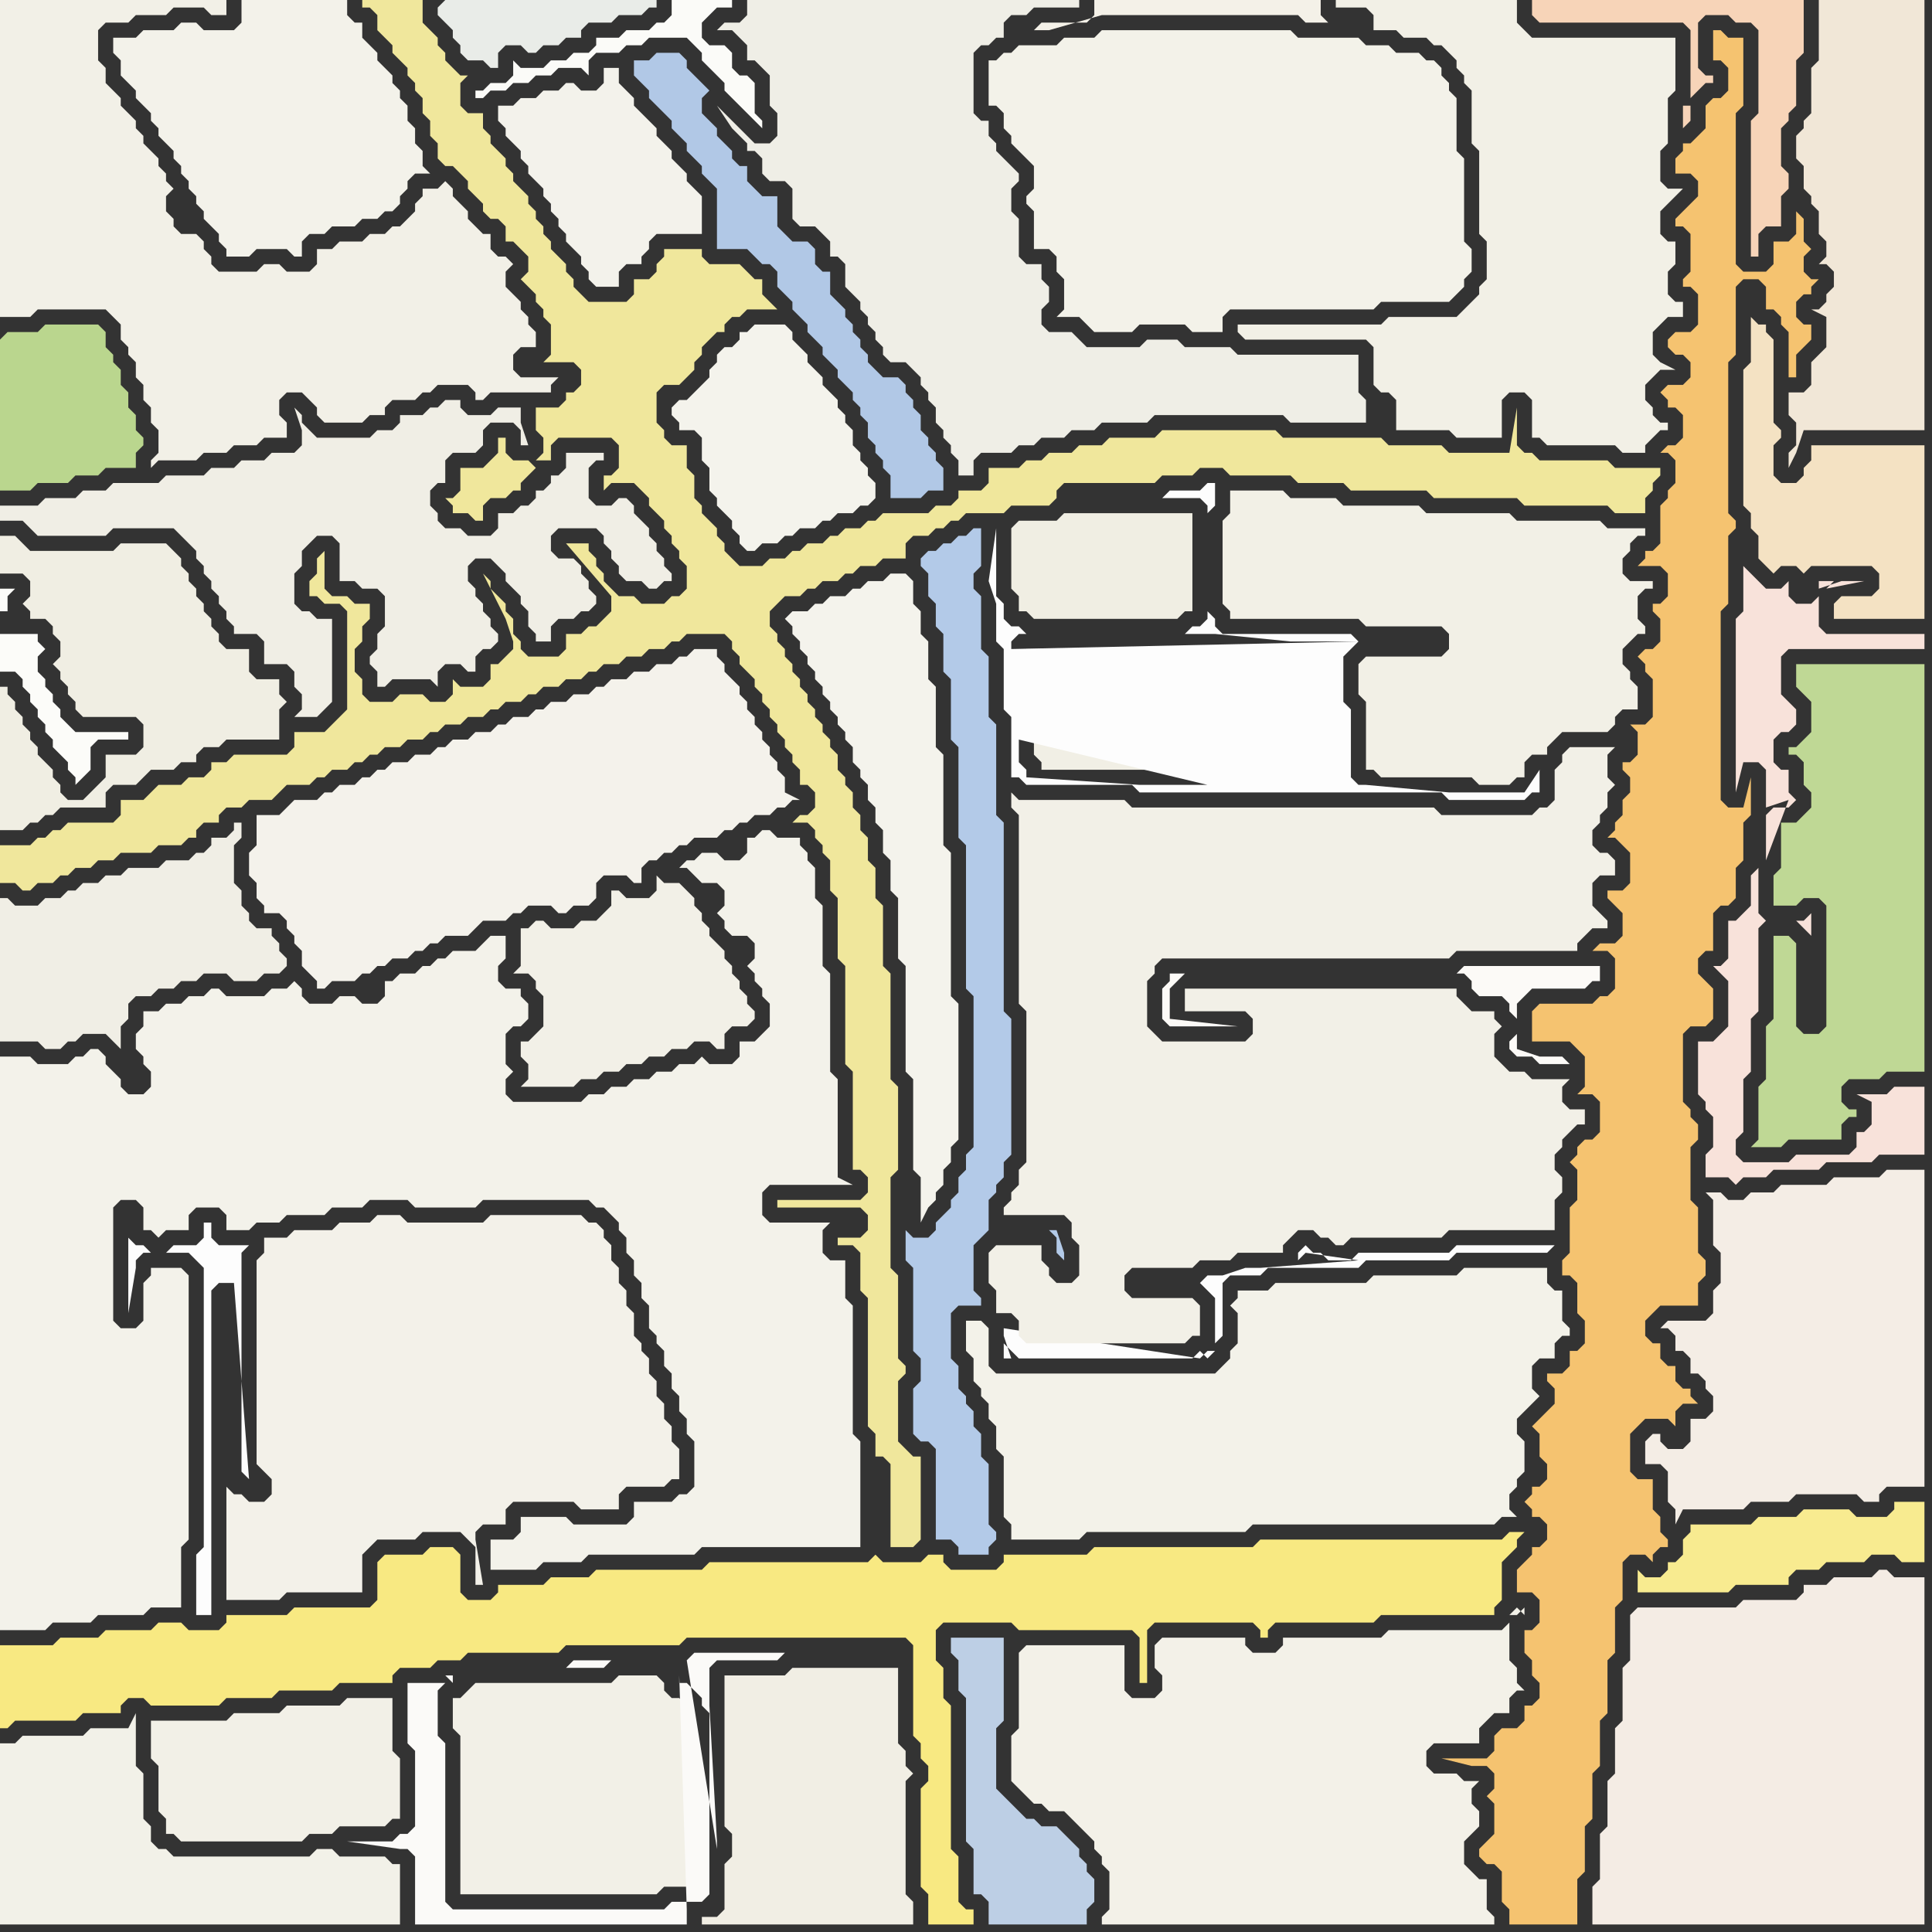 <svg width="256" height="256" xmlns="http://www.w3.org/2000/svg"><rect width="100%" height="100%" fill="#333333" stroke="none"/><script> 
var tempColor;
function hoverPath(evt){
obj = evt.target;
tempColor = obj.getAttribute("fill");
obj.setAttribute("fill","red");
//alert(tempColor);
//obj.setAttribute("stroke","red");}
function recoverPath(evt){
obj = evt.target;
obj.setAttribute("fill", tempColor);
//obj.setAttribute("stroke", tempColor);
}</script><path onmouseover="hoverPath(evt)" onmouseout="recoverPath(evt)" fill="rgb(244,242,235)" d="M  34,112l 0,0 -1,1 0,3 1,1 0,2 1,1 0,1 2,0 1,1 0,1 1,1 0,1 1,1 0,2 1,1 1,1 0,1 1,0 1,-1 3,0 1,-1 1,0 1,-1 1,0 1,-1 2,0 1,-1 1,0 1,-1 1,0 1,-1 3,0 1,-1 1,-1 3,0 1,-1 1,0 1,-1 3,0 1,1 1,0 1,-1 2,0 1,-1 0,-2 1,-1 3,0 1,1 1,0 0,-2 1,-1 1,0 1,-1 1,0 1,-1 1,0 1,-1 3,0 1,-1 1,0 1,-1 1,0 1,-1 2,0 1,-1 1,0 1,-1 1,0 -2,-1 0,-2 -1,-1 0,-1 -1,-1 0,-1 -1,-1 0,-1 -1,-1 0,-1 -1,-1 0,-1 -1,-1 0,-1 -1,-1 -1,-1 0,-1 -1,-1 0,-1 -3,0 -1,1 -1,0 -1,1 -2,0 -1,1 -2,0 -1,1 -2,0 -1,1 -1,0 -1,1 -2,0 -1,1 -2,0 -1,1 -1,0 -1,1 -2,0 -1,1 -1,0 -1,1 -2,0 -1,1 -2,0 -1,1 -1,0 -1,1 -2,0 -1,1 -2,0 -1,1 -1,0 -1,1 -1,0 -1,1 -2,0 -1,1 -1,0 -1,1 -3,0 -1,1 -1,1 -3,0Z"/>
<path onmouseover="hoverPath(evt)" onmouseout="recoverPath(evt)" fill="rgb(243,241,233)" d="M  34,168l 0,26 1,1 1,1 0,2 -1,1 -2,0 -1,-1 -1,0 -1,-1 0,15 7,0 1,-1 10,0 0,-5 1,-1 1,-1 5,0 1,-1 5,0 1,1 1,1 0,5 1,0 -1,-6 0,-1 1,-1 3,0 0,-2 1,-1 8,0 1,1 5,0 0,-2 1,-1 5,0 1,-1 1,0 0,-4 -1,-1 0,-2 -1,-1 0,-2 -1,-1 0,-2 -1,-1 0,-2 -1,-1 0,-1 -1,-1 0,-3 -1,-1 0,-2 -1,-1 0,-2 -1,-1 0,-2 -1,-1 0,-1 -1,-1 -1,0 -1,-1 -12,0 -1,1 -10,0 -1,-1 -3,0 -1,1 -4,0 -1,1 -5,0 -1,1 -3,0 0,2 -1,1Z"/>
<path onmouseover="hoverPath(evt)" onmouseout="recoverPath(evt)" fill="rgb(241,239,229)" d="M  136,88l 0,8 1,1 0,3 1,1 0,1 23,0 1,1 14,0 0,-1 1,-1 0,-3 -1,-1 0,-10 -6,0 -1,-1 -33,0Z"/>
<path onmouseover="hoverPath(evt)" onmouseout="recoverPath(evt)" fill="rgb(245,195,112)" d="M  230,16l 0,-1 1,-1 0,-9 -2,0 -1,-1 -1,0 0,4 1,0 1,1 0,3 -1,1 -1,0 -1,1 0,3 -1,1 -1,1 -1,0 0,1 -1,1 0,2 2,0 1,1 0,2 -1,1 -1,1 -1,1 0,1 1,0 1,1 0,5 -1,1 0,1 1,0 1,1 0,4 -1,1 -2,0 -1,1 0,1 1,1 1,0 1,1 0,2 -1,1 -2,0 -1,1 1,1 0,1 1,0 1,1 0,3 -1,1 -1,0 -1,1 1,0 1,1 0,3 -1,1 0,1 -1,1 0,5 -1,1 -1,0 0,1 -1,1 3,0 1,1 0,3 -1,1 -1,0 0,1 1,1 0,3 -1,1 -1,0 -1,1 1,1 0,1 1,1 0,5 -1,1 -2,0 1,1 0,3 -1,1 -1,0 0,1 1,1 0,2 -1,1 0,2 -1,1 0,1 -1,1 1,0 1,1 1,1 0,4 -1,1 -2,0 0,1 1,1 0,0 1,1 0,3 -1,1 -2,0 -1,1 2,0 1,1 0,4 -1,1 -1,0 -1,1 -7,0 -1,1 0,4 5,0 1,1 1,1 0,4 -1,1 2,0 1,1 0,4 -1,1 -1,0 -1,1 0,1 -1,1 1,1 0,4 -1,1 0,6 -1,1 0,2 1,0 1,1 0,4 1,1 0,3 -1,1 -1,0 0,2 -1,1 -2,0 0,1 1,1 0,2 -1,1 -1,1 -1,1 1,1 0,3 1,1 0,2 -1,1 -1,0 0,1 -1,1 1,1 0,1 1,0 1,1 0,2 -1,1 -1,0 0,1 -1,1 -1,1 0,3 2,0 1,1 0,3 -1,1 -1,0 0,3 1,1 0,2 1,1 0,2 -1,1 -1,0 0,2 -1,1 -2,0 -1,1 0,2 -1,1 -6,0 4,1 2,0 1,1 0,2 -1,1 1,1 0,4 -1,1 -1,1 0,1 1,1 1,0 1,1 0,4 1,1 0,2 9,0 0,-6 1,-1 0,-6 1,-1 0,-6 1,-1 0,-6 1,-1 0,-7 1,-1 0,-6 1,-1 0,-5 1,-1 2,0 1,1 0,-1 1,-1 1,0 0,-1 -1,-1 0,-2 -1,-1 0,-4 -2,0 -1,-1 0,-5 1,-1 1,-1 3,0 1,1 0,-2 1,-1 2,0 -1,-1 0,-1 -1,0 -1,-1 0,-2 -1,0 -1,-1 0,-2 -1,0 -1,-1 0,-2 1,-1 1,-1 5,0 0,-3 1,-1 0,-2 -1,-1 0,-6 -1,-1 0,-7 1,-1 0,-2 -1,-1 0,-1 -1,-1 0,-9 1,-1 2,0 1,-1 0,-4 -1,-1 0,0 -1,-1 0,-2 1,-1 1,0 0,-5 1,-1 1,0 1,-1 0,-4 1,-1 0,-5 1,-1 0,-5 -1,4 -2,0 -1,-1 0,-25 1,-1 0,-9 1,-1 0,-1 -1,-1 0,-20 1,-1 0,-9 1,-1 2,0 1,1 0,3 1,0 1,1 0,1 1,1 0,6 1,0 0,-3 1,-1 1,-1 0,-2 -1,0 -1,-1 0,-2 1,-1 1,0 0,-1 1,-1 -1,0 -1,-1 0,-2 1,-1 -1,-1 0,-3 -1,-1 0,3 -1,1 -2,0 0,3 -1,1 -3,0 -1,-1Z"/>
<path onmouseover="hoverPath(evt)" onmouseout="recoverPath(evt)" fill="rgb(252,252,249)" d="M  1,81l 0,-2 1,-1 -2,0 0,3 1,0 -1,3 0,5 2,0 1,1 0,1 1,1 0,1 1,1 0,1 1,1 0,1 1,1 0,1 1,1 1,1 0,1 1,1 0,1 1,-1 0,0 1,-1 0,-3 1,-1 4,0 0,-1 -7,0 -1,-1 -1,-1 0,-1 -1,-1 0,-1 -1,-1 0,-1 -1,-1 0,-2 1,-1 -1,-1 0,-1 -5,0 1,-3Z"/>
<path onmouseover="hoverPath(evt)" onmouseout="recoverPath(evt)" fill="rgb(240,238,229)" d="M  14,116l 0,0 -1,1 -2,0 -1,1 -1,0 -1,1 -2,0 -1,1 -3,0 -1,-1 -1,0 0,19 5,0 1,1 2,0 1,-1 1,0 1,-1 3,0 1,1 1,1 0,-3 1,-1 0,-2 1,-1 2,0 1,-1 2,0 1,-1 2,0 1,-1 3,0 1,1 3,0 1,-1 2,0 1,-1 0,-1 -1,-1 0,-1 -1,-1 0,-1 -2,0 -1,-1 0,-1 -1,-1 0,-2 -1,-1 0,-5 1,-1 0,-2 -1,0 0,1 -1,1 -2,0 0,1 -1,1 -1,0 -1,1 -3,0 -1,1 -4,0 -1,1Z"/>
<path onmouseover="hoverPath(evt)" onmouseout="recoverPath(evt)" fill="rgb(233,236,232)" d="M  58,1l 0,1 1,1 1,1 0,1 1,1 0,1 1,1 2,0 1,1 1,0 0,-2 1,-1 2,0 1,1 1,0 1,-1 2,0 1,-1 2,0 0,-1 1,-1 3,0 1,-1 3,0 1,-1 1,0 0,-1 -28,0 -1,1Z"/>
<path onmouseover="hoverPath(evt)" onmouseout="recoverPath(evt)" fill="rgb(242,240,231)" d="M  62,224l 0,0 -1,1 -1,0 0,4 1,1 0,21 26,0 1,-1 4,0 0,-22 -1,-1 0,-1 -1,-1 -1,0 -1,-1 0,-1 -1,-1 -5,0 -1,1 -18,0 -1,1Z"/>
<path onmouseover="hoverPath(evt)" onmouseout="recoverPath(evt)" fill="rgb(243,242,233)" d="M  132,8l -1,0 0,6 1,0 1,1 0,2 1,1 0,1 1,1 1,1 1,1 0,3 -1,1 0,1 1,1 0,5 2,0 1,1 0,2 1,1 0,4 -1,1 3,0 1,1 1,1 5,0 1,-1 6,0 1,1 4,0 0,-2 1,-1 19,0 1,-1 9,0 1,-1 1,-1 0,-1 1,-1 0,-3 -1,-1 0,-11 -1,-1 0,-7 -1,-1 0,-1 -1,-1 0,-1 -1,-1 -1,0 -1,-1 -3,0 -1,-1 -3,0 -1,-1 -8,0 -1,-1 -25,0 -1,1 -4,0 -1,1 -5,0 -1,1 -1,0 -1,1Z"/>
<path onmouseover="hoverPath(evt)" onmouseout="recoverPath(evt)" fill="rgb(252,250,247)" d="M  156,129l -1,0 0,1 -1,1 0,4 1,1 9,0 -9,-1 0,-4 2,-2 37,0 1,1 0,1 1,1 3,0 1,1 0,1 1,1 0,2 -1,1 0,1 1,1 2,0 1,1 4,0 -1,-1 -3,0 -3,-1 0,-6 1,-1 1,-1 7,0 1,-1 1,0 0,-2 -18,0 -1,1Z"/>
<path onmouseover="hoverPath(evt)" onmouseout="recoverPath(evt)" fill="rgb(242,240,230)" d="M  165,65l -2,0 0,3 -1,1 0,11 1,1 0,1 17,0 1,1 10,0 1,1 0,2 -1,1 -10,0 -1,1 0,4 1,1 0,9 1,0 1,1 12,0 1,1 4,0 1,-1 1,0 0,-2 1,-1 2,0 0,-1 1,-1 1,-1 6,0 1,-1 0,-1 1,-1 2,0 0,-3 -1,-1 0,-1 -1,-1 0,-2 1,-1 1,-1 1,0 0,-1 -1,-1 0,-3 1,-1 1,0 0,-1 -3,0 -1,-1 0,-2 1,-1 0,-1 1,-1 1,0 0,-1 -5,0 -1,-1 -11,0 -1,-1 -11,0 -1,-1 -10,0 -1,-1 -6,0 -1,-1Z"/>
<path onmouseover="hoverPath(evt)" onmouseout="recoverPath(evt)" fill="rgb(242,240,230)" d="M  188,0l -11,0 0,1 4,0 1,1 0,2 3,0 1,1 3,0 1,1 1,0 1,1 1,1 0,1 1,1 0,1 1,1 0,7 1,1 0,11 1,1 0,5 -1,1 0,1 -1,1 -1,1 -1,1 -9,0 -1,1 -19,0 0,1 1,1 16,0 1,1 0,5 1,1 1,0 1,1 0,4 7,0 1,1 6,0 0,-5 1,-1 2,0 1,1 0,5 1,0 1,1 9,0 1,1 3,0 0,-1 1,-1 1,-1 1,0 0,-1 -1,0 -1,-1 0,-1 -1,-1 0,-2 1,-1 1,-1 2,0 -2,-1 0,0 -1,-1 0,-3 1,-1 1,-1 2,0 0,-2 -1,0 -1,-1 0,-3 1,-1 0,-3 -1,0 -1,-1 0,-3 1,-1 1,-1 1,-1 -2,0 -1,-1 0,-4 1,-1 0,-6 1,-1 0,-7 -19,0 -1,-1 -1,-1 0,-3Z"/>
<path onmouseover="hoverPath(evt)" onmouseout="recoverPath(evt)" fill="rgb(244,243,236)" d="M  104,82l 0,0 1,1 0,1 1,1 0,1 1,1 0,1 1,1 0,1 1,1 0,1 1,1 0,1 1,1 0,1 1,1 0,1 1,1 0,2 1,1 0,1 1,1 0,2 1,1 0,2 1,1 0,3 1,1 0,4 1,1 0,8 1,1 0,14 1,1 0,12 1,1 0,6 1,-2 0,0 1,-1 0,-1 1,-1 0,-2 1,-1 0,-2 1,-1 0,-18 -1,-1 0,-19 -1,-1 0,-12 -1,-1 0,-8 -1,-1 0,-5 -1,-1 0,-3 -1,-1 0,-3 -1,-1 -2,0 -1,1 -2,0 -1,1 -1,0 -1,1 -2,0 -1,1 -1,0 -1,1 -2,0 -1,1Z"/>
<path onmouseover="hoverPath(evt)" onmouseout="recoverPath(evt)" fill="rgb(241,238,228)" d="M  120,250l 0,-14 1,-1 -1,-1 0,-2 -1,-1 0,-10 -14,0 -1,1 -8,0 0,20 1,1 0,3 -1,1 0,6 -1,1 -2,0 0,1 28,0 0,-3 -1,-1Z"/>
<path onmouseover="hoverPath(evt)" onmouseout="recoverPath(evt)" fill="rgb(179,202,232)" d="M  122,74l 0,1 1,1 0,3 1,1 0,3 1,1 0,5 1,1 0,8 1,1 0,12 1,1 0,19 1,1 0,20 -1,1 0,2 -1,1 0,2 -1,1 0,1 -1,1 -1,1 0,1 -1,1 -2,0 -1,-1 0,4 1,1 0,11 1,1 0,3 -1,1 0,6 1,1 1,0 1,1 0,12 2,0 1,1 0,1 4,0 0,-1 1,-1 0,-1 -1,-1 0,-8 -1,-1 0,-3 -1,-1 0,-2 -1,-1 0,-1 -1,-1 0,-3 -1,-1 0,-6 1,-1 3,0 0,-1 -1,-1 0,-6 2,-2 0,-4 1,-1 0,-1 1,-1 0,-2 1,-1 0,-18 -1,-1 0,-25 -1,-1 0,-12 -1,-1 0,-8 -1,-1 0,-7 -1,-1 0,-2 1,-1 0,-5 -1,0 -1,1 -1,0 -1,1 -1,0 -1,1 -1,0 -1,1 10,89 7,0 1,1 0,2 1,1 0,-1 -1,-3 -8,0 -10,-89Z"/>
<path onmouseover="hoverPath(evt)" onmouseout="recoverPath(evt)" fill="rgb(253,253,253)" d="M  159,170l 0,0 1,1 0,0 1,1 0,6 -1,1 1,0 -1,1 -1,-1 0,0 -1,1 -23,0 -1,-1 -1,-1 0,2 1,0 -1,-3 0,-1 26,4 3,-3 0,-7 1,-1 4,0 1,-1 12,0 1,-1 11,0 1,-1 12,0 1,-1 -13,0 -1,1 -12,0 -1,1 -3,0 -1,-1 -1,0 -1,-1 -1,1 0,1 1,-1 7,1 -13,1 -2,0 -3,1 -2,0 -1,1Z"/>
<path onmouseover="hoverPath(evt)" onmouseout="recoverPath(evt)" fill="rgb(191,216,149)" d="M  242,122l 0,14 -1,1 -2,0 -1,-1 0,-11 -1,-1 -2,0 0,11 -1,1 0,7 -1,1 0,7 -1,1 4,0 1,-1 7,0 0,-2 1,-1 1,0 0,-1 -1,0 -1,-1 0,-2 1,-1 4,0 1,-1 5,0 0,-54 -17,0 0,3 1,1 0,0 1,1 0,4 -1,1 -1,1 -1,0 0,1 1,0 1,1 0,3 1,1 0,2 -1,1 -1,1 -2,0 0,6 -1,1 0,4 3,0 1,-1 2,0 1,1Z"/>
<path onmouseover="hoverPath(evt)" onmouseout="recoverPath(evt)" fill="rgb(240,238,229)" d="M  24,63l -2,0 -1,1 -6,0 -1,1 -3,0 -1,1 -4,0 -1,1 -5,0 0,2 3,0 1,1 1,1 9,0 1,-1 8,0 2,2 1,1 0,1 1,1 0,1 1,1 0,1 1,1 0,1 1,1 0,1 1,1 0,1 3,0 1,1 0,3 3,0 1,1 0,2 1,1 0,2 -1,1 3,0 1,-1 0,0 1,-1 0,-11 -2,0 -1,-1 -1,0 -1,-1 0,-4 1,-1 0,-2 1,-1 1,-1 2,0 1,1 0,5 2,0 1,1 2,0 1,1 0,4 -1,1 0,2 -1,1 0,1 1,1 0,2 1,0 1,-1 5,0 1,1 0,-2 1,-1 2,0 1,1 1,0 0,-2 1,-1 1,0 1,-1 0,-1 -1,-1 0,-1 -1,-1 0,-1 -1,-1 0,-1 -1,-1 0,-2 1,-1 2,0 1,1 1,1 0,1 1,1 1,1 0,1 1,1 0,2 1,1 0,1 2,0 0,-2 1,-1 2,0 1,-1 1,0 1,-1 0,-1 -1,-1 0,-1 -1,-1 0,-1 -1,-1 -2,0 -1,-1 0,-2 1,-1 5,0 1,1 0,1 1,1 0,1 1,1 0,1 1,1 2,0 1,1 1,0 1,-1 1,0 0,-1 -1,-1 0,-1 -1,-1 0,-1 -1,-1 0,-1 -1,-1 -1,-1 0,-1 -1,-1 -1,0 -1,1 -2,0 -1,-1 0,-4 1,-1 1,0 0,-1 -5,0 0,2 -1,1 -1,0 0,1 -1,1 -1,0 0,1 -1,1 -1,0 -1,1 -2,0 0,2 -1,1 -3,0 -1,-1 -2,0 -1,-1 0,-1 -1,-1 0,-2 1,-1 1,0 0,-3 1,-1 3,0 1,-1 0,-2 1,-1 3,0 1,1 0,2 1,0 -1,-3 0,-2 -3,0 -1,1 -3,0 -1,-1 0,-1 -2,0 -1,1 -1,0 -1,1 -3,0 0,1 -1,1 -2,0 -1,1 -7,0 -1,-1 -1,-1 0,-1 -1,-1 1,3 0,2 -1,1 -3,0 -1,1 -3,0 -1,1 -3,0 -1,1Z"/>
<path onmouseover="hoverPath(evt)" onmouseout="recoverPath(evt)" fill="rgb(189,207,229)" d="M  127,220l 0,4 1,1 0,19 1,1 0,6 1,0 1,1 0,3 13,0 0,-2 1,-1 0,-3 -1,-1 0,-1 -1,-1 0,-1 -1,-1 -1,-1 -1,-1 -2,0 -1,-1 -1,0 -1,-1 -1,-1 -1,-1 -1,-1 0,-8 1,-1 0,-11 -7,0 0,2 1,1Z"/>
<path onmouseover="hoverPath(evt)" onmouseout="recoverPath(evt)" fill="rgb(243,241,232)" d="M  135,219l 0,10 -1,1 0,6 1,1 1,1 1,1 1,0 1,1 2,0 1,1 1,1 1,1 1,1 0,1 1,1 0,1 1,1 0,5 -1,1 0,1 52,0 0,-1 -1,-1 0,-4 -1,0 -1,-1 -1,-1 0,-3 1,-1 1,-1 0,-2 -1,-1 0,-2 1,-1 -2,0 -1,-1 -3,0 -1,-1 0,-2 1,-1 6,0 0,-2 1,-1 1,-1 2,0 0,-2 1,-1 1,0 -1,-1 0,-2 -1,-1 0,-5 1,-1 -1,0 1,-1 1,1 0,-1 -3,3 -15,0 -1,1 -13,0 0,1 -1,1 -3,0 -1,-1 0,-1 -11,0 -1,1 0,3 1,1 0,2 -1,1 -3,0 -1,-1 0,-6 -13,0 -1,1Z"/>
<path onmouseover="hoverPath(evt)" onmouseout="recoverPath(evt)" fill="rgb(244,241,232)" d="M  176,3l 0,0 -1,-1 0,-2 -30,0 0,2 -1,1 -6,0 -1,1 2,0 7,-2 26,0 1,1Z"/>
<path onmouseover="hoverPath(evt)" onmouseout="recoverPath(evt)" fill="rgb(244,226,195)" d="M  236,64l 0,0 -1,-1 0,-4 1,-1 0,-1 -1,-1 0,-11 -1,-1 0,-1 -1,0 -1,-1 0,6 -1,1 0,18 1,1 0,2 1,1 0,3 1,1 1,1 1,-1 2,0 1,1 0,0 1,-1 8,0 1,1 0,2 -1,1 -4,0 -1,1 0,2 12,0 0,-23 -15,0 0,2 -1,1 0,1 -1,1Z"/>
<path onmouseover="hoverPath(evt)" onmouseout="recoverPath(evt)" fill="rgb(248,233,130)" d="M  0,220l 0,9 1,0 1,-1 8,0 1,-1 5,0 0,-1 1,-1 2,0 1,1 9,0 1,-1 6,0 1,-1 7,0 1,-1 7,0 0,-1 1,-1 4,0 1,-1 3,0 1,-1 12,0 1,-1 15,0 1,-1 29,0 1,1 0,12 1,1 0,2 1,1 0,2 -1,1 0,13 1,1 0,4 6,0 0,-2 -1,0 -1,-1 0,-6 -1,-1 0,-19 -1,-1 0,-4 -1,-1 0,-4 1,-1 9,0 1,1 15,0 1,1 0,6 1,0 0,-7 1,-1 13,0 1,1 0,1 1,0 0,-1 1,-1 13,0 1,-1 15,0 0,-1 1,-1 0,-5 1,-1 1,-1 0,-1 1,-1 -2,0 -1,1 -32,0 -1,1 -21,0 -1,1 -11,0 0,1 -1,1 -6,0 -1,-1 0,-1 -2,0 -1,1 -5,0 -1,-1 0,0 -1,1 -21,0 -1,1 -14,0 -1,1 -5,0 -1,1 -6,0 0,1 -1,1 -3,0 -1,-1 0,-5 -1,-1 -3,0 -1,1 -5,0 -1,1 0,5 -1,1 -10,0 -1,1 -8,0 0,1 -1,1 -4,0 -1,-1 -3,0 -1,1 -6,0 -1,1 -5,0 -1,1 -7,0Z"/>
<path onmouseover="hoverPath(evt)" onmouseout="recoverPath(evt)" fill="rgb(253,253,253)" d="M  33,196l 0,0 -1,-1 0,-29 1,-1 -4,0 -1,-1 0,-2 -1,0 0,2 -1,1 -3,0 -1,1 -2,0 -1,-1 -1,0 -1,-1 0,10 1,-6 0,-1 1,-1 6,0 1,1 1,1 0,37 -1,1 0,8 2,0 0,-43 1,-1 2,0 2,26Z"/>
<path onmouseover="hoverPath(evt)" onmouseout="recoverPath(evt)" fill="rgb(251,251,248)" d="M  64,12l -1,0 0,1 1,0 1,-1 2,0 1,-1 2,0 1,-1 2,0 1,-1 3,0 1,1 0,-2 1,-1 3,0 1,-1 2,0 1,-1 5,0 1,1 1,1 0,1 1,1 1,1 1,1 0,1 1,1 1,1 1,1 1,1 1,1 0,-1 -1,-1 0,-4 -1,-1 -1,0 -1,-1 0,-2 -1,-1 -2,0 -1,-1 0,-2 1,-1 1,-1 2,0 0,-1 -8,0 0,2 -1,1 -1,0 -1,1 -3,0 -1,1 -3,0 0,1 -1,1 -2,0 -1,1 -2,0 -1,1 -3,0 -1,-1 0,2 -1,1 -2,0 -1,1Z"/>
<path onmouseover="hoverPath(evt)" onmouseout="recoverPath(evt)" fill="rgb(251,250,248)" d="M  81,220l -5,0 -1,1 5,0 1,-1 9,2 0,1 1,0 1,1 1,1 0,1 1,1 0,24 -1,1 -4,0 -1,1 -28,0 -1,-1 0,-21 -1,-1 0,-6 1,-1 -5,0 0,8 1,1 0,10 -1,1 -1,0 -1,1 -6,0 7,1 1,0 1,1 0,9 36,0 0,-2 -1,-31 -9,-2 -22,2 1,1 0,-1 -1,0 22,-2 14,25 0,-1 -1,-18 0,-5 1,-1 8,0 1,-1 -12,0 -1,1 0,0 4,25 -14,-25Z"/>
<path onmouseover="hoverPath(evt)" onmouseout="recoverPath(evt)" fill="rgb(242,240,231)" d="M  135,108l 0,25 1,1 0,20 -1,1 0,2 -1,1 0,1 -1,1 0,1 8,0 1,1 0,2 1,1 0,4 -1,1 -2,0 -1,-1 0,-1 -1,-1 0,-2 -6,0 -1,1 0,4 1,1 0,3 2,0 1,1 0,2 1,1 21,0 1,-1 1,0 0,-4 -1,-1 -8,0 -1,-1 0,-2 1,-1 8,0 1,-1 4,0 1,-1 6,0 0,-1 1,-1 1,-1 2,0 1,1 1,0 1,1 1,0 1,-1 12,0 1,-1 14,0 0,-4 1,-1 0,-2 -1,-1 0,-2 1,-1 0,-1 1,-1 1,-1 1,0 0,-2 -2,0 -1,-1 0,-2 1,-1 -5,0 -1,-1 -2,0 -1,-1 -1,-1 0,-3 1,-1 -1,-1 0,-1 -3,0 -1,-1 -1,-1 0,-1 -36,0 0,3 8,0 1,1 0,2 -1,1 -11,0 -1,-1 -1,-1 0,-6 1,-1 0,-1 1,-1 38,0 1,-1 16,0 0,-1 1,-1 1,-1 2,0 0,-1 -1,-1 0,0 -1,-1 0,-3 1,-1 2,0 0,-2 -1,-1 -1,0 -1,-1 0,-2 1,-1 0,-1 1,-1 0,-2 1,-1 -1,-1 0,-3 1,-1 -6,0 -1,1 0,1 -1,1 0,4 -1,1 -1,0 -1,1 -12,0 -1,-1 -40,0 -1,-1 -14,0 -1,-1 0,2 1,1Z"/>
<path onmouseover="hoverPath(evt)" onmouseout="recoverPath(evt)" fill="rgb(186,214,142)" d="M  0,45l 0,20 4,0 1,-1 4,0 1,-1 3,0 1,-1 4,0 0,-2 1,-1 0,-1 -1,-1 0,-2 -1,-1 0,-2 -1,-1 0,-2 -1,-1 0,-1 -1,-1 0,-2 -1,-1 -7,0 -1,1 -4,0 -1,1Z"/>
<path onmouseover="hoverPath(evt)" onmouseout="recoverPath(evt)" fill="rgb(242,241,232)" d="M  2,231l -2,0 0,24 53,0 0,-8 -1,0 -1,-1 -6,0 -1,-1 -2,0 -1,1 -18,0 -1,-1 -1,0 -1,-1 0,-2 -1,-1 0,-6 -1,-1 0,-7 -1,2 -5,0 -1,1 -8,0 -1,1Z"/>
<path onmouseover="hoverPath(evt)" onmouseout="recoverPath(evt)" fill="rgb(242,240,231)" d="M  21,228l -1,0 0,5 1,1 0,6 1,1 0,2 1,0 1,1 16,0 1,-1 3,0 1,-1 6,0 1,-1 1,0 0,-8 -1,-1 0,-7 -6,0 -1,1 -7,0 -1,1 -6,0 -1,1Z"/>
<path onmouseover="hoverPath(evt)" onmouseout="recoverPath(evt)" fill="rgb(240,238,227)" d="M  33,88l 0,-2 -3,0 -1,-1 0,-1 -1,-1 0,-1 -1,-1 0,-1 -1,-1 0,-1 -1,-1 0,-1 -1,-1 0,-1 -1,-1 -1,-1 -6,0 -1,1 -11,0 -1,-1 -1,-1 -2,0 0,5 3,0 1,1 0,2 -1,1 1,1 0,1 2,0 1,1 0,1 1,1 0,2 -1,1 1,1 0,1 1,1 0,1 1,1 0,1 1,1 7,0 1,1 0,3 -1,1 -4,0 0,3 -1,1 -1,1 -1,1 -2,0 -1,-1 0,-1 -1,-1 0,-1 -1,-1 -1,-1 0,-1 -1,-1 0,-1 -1,-1 0,-1 -1,-1 0,-1 -1,-1 0,-1 -1,0 0,19 3,0 1,-1 1,0 1,-1 1,0 1,-1 6,0 0,-2 1,-1 3,0 1,-1 1,-1 3,0 1,-1 2,0 0,-1 1,-1 2,0 1,-1 7,0 0,-4 1,-1 -1,-1 0,-2 -3,0 -1,-1Z"/>
<path onmouseover="hoverPath(evt)" onmouseout="recoverPath(evt)" fill="rgb(177,200,230)" d="M  108,35l 0,-2 -1,-1 -2,0 -1,-1 -1,-1 0,-4 -2,0 -1,-1 -1,-1 0,-2 -1,0 -1,-1 0,-1 -1,-1 -1,-1 0,-1 -1,-1 -1,-1 0,-2 1,-1 -1,-1 0,0 -1,-1 -1,-1 0,-1 -1,-1 -3,0 -1,1 -2,0 0,2 1,1 1,1 0,1 1,1 1,1 1,1 0,1 1,1 1,1 0,1 1,1 1,1 0,1 1,1 1,1 0,8 4,0 1,1 1,1 1,0 1,1 0,2 1,1 1,1 0,1 1,1 1,1 0,1 1,1 1,1 0,1 1,1 1,1 0,1 1,1 1,1 0,1 1,1 0,1 1,1 0,2 1,1 0,1 1,1 0,1 1,1 0,3 4,0 1,-1 2,0 0,-3 -1,-1 0,-1 -1,-1 0,-1 -1,-1 0,-2 -1,-1 0,-1 -1,-1 0,-1 -1,-1 -2,0 -1,-1 -1,-1 0,-1 -1,-1 0,-1 -1,-1 0,-1 -1,-1 0,-1 -1,-1 -1,-1 0,-3 -1,0 -1,-1Z"/>
<path onmouseover="hoverPath(evt)" onmouseout="recoverPath(evt)" fill="rgb(253,253,253)" d="M  180,85l 0,0 -1,-1 -17,0 -1,-1 0,-1 -1,-1 0,-13 1,-1 0,-3 -1,0 -1,1 -4,0 -1,1 5,0 1,1 0,15 -1,1 -1,0 -1,1 -21,0 -1,-1 -1,0 -1,-1 0,-2 -1,-1 0,-9 -1,7 0,0 1,3 0,5 1,1 0,8 1,1 0,8 1,0 1,1 14,0 1,1 40,0 1,1 10,0 1,-1 1,0 0,-3 -2,3 -10,0 -11,-1 -1,0 -1,-1 0,-9 -1,-1 0,-6 1,-1 1,-1 -20,19 -9,0 -15,-1 0,-1 -1,-1 0,-3 25,6 20,-19 -46,1 0,-1 1,-1 26,0 10,1Z"/>
<path onmouseover="hoverPath(evt)" onmouseout="recoverPath(evt)" fill="rgb(248,226,218)" d="M  232,139l 0,-4 1,-1 0,-11 1,-1 0,0 -1,-1 0,-6 -1,1 0,4 -1,1 -1,1 -1,0 0,5 -1,1 -1,0 1,1 1,1 0,6 -1,1 -1,1 -2,0 0,7 1,1 0,1 1,1 0,4 -1,1 0,3 3,0 1,1 1,-1 3,0 1,-1 6,0 1,-1 6,0 1,-1 6,0 0,-9 -4,0 -1,1 -4,0 2,1 0,3 -1,1 -1,0 0,2 -1,1 -7,0 -1,1 -6,0 -1,-1 0,-2 1,-1 0,-7 1,-1 0,-3 2,-25 0,-6 1,-1 2,0 1,-1 -1,-1 0,-3 -1,0 -1,-1 0,-3 1,-1 1,0 1,-1 0,-2 -1,-1 0,0 -1,-1 0,-5 1,-1 18,0 0,-2 -13,0 -1,-1 0,-4 -1,1 -2,0 -1,-1 0,-2 -1,1 -2,0 -1,-1 -1,-1 -1,-1 0,6 -1,1 0,23 1,-4 2,0 1,1 0,5 3,-1 0,0 -3,8 -2,25 10,-61 1,-1 -2,0 0,1 3,-1 3,0 -5,1 -10,61 1,-29 0,0 -1,29 6,-17 0,0 1,1 0,0 1,1 0,-3 -1,1 -1,0 -6,17Z"/>
<path onmouseover="hoverPath(evt)" onmouseout="recoverPath(evt)" fill="rgb(240,231,156)" d="M  38,100l -7,0 -1,1 -2,0 0,1 -1,1 -2,0 -1,1 -3,0 -1,1 -1,1 -3,0 0,2 -1,1 -6,0 -1,1 -1,0 -1,1 -1,0 -1,1 -4,0 0,5 2,0 1,1 1,0 1,-1 2,0 1,-1 1,0 1,-1 2,0 1,-1 2,0 1,-1 4,0 1,-1 3,0 1,-1 1,0 0,-1 1,-1 2,0 0,-1 1,-1 2,0 1,-1 3,0 1,-1 1,-1 3,0 1,-1 1,0 1,-1 2,0 1,-1 1,0 1,-1 1,0 1,-1 2,0 1,-1 2,0 1,-1 1,0 1,-1 2,0 1,-1 2,0 1,-1 1,0 1,-1 2,0 1,-1 1,0 1,-1 2,0 1,-1 2,0 1,-1 1,0 1,-1 2,0 1,-1 2,0 1,-1 2,0 1,-1 1,0 1,-1 5,0 1,1 0,1 1,1 0,1 1,1 1,1 0,1 1,1 0,1 1,1 0,1 1,1 0,1 1,1 0,1 1,1 0,1 1,1 0,2 1,0 1,1 0,2 -1,1 -1,0 -1,1 2,0 1,1 0,1 1,1 0,1 1,1 0,4 1,1 0,8 1,1 0,13 1,1 0,13 1,0 1,1 0,2 -1,1 -11,0 0,1 11,0 1,1 0,2 -1,1 -3,0 0,1 2,0 1,1 0,5 1,1 0,17 1,1 0,3 1,0 1,1 0,11 3,0 1,-1 0,-11 -1,0 -1,-1 -1,-1 0,-8 1,-1 0,-1 -1,-1 0,-11 -1,-1 0,-12 1,-1 0,-11 -1,-1 0,-14 -1,-1 0,-8 -1,-1 0,-4 -1,-1 0,-3 -1,-1 0,-2 -1,-1 0,-2 -1,-1 0,-1 -1,-1 0,-2 -1,-1 0,-1 -1,-1 0,-1 -1,-1 0,-1 -1,-1 0,-1 -1,-1 0,-1 -1,-1 0,-1 -1,-1 0,-1 -1,-1 0,-1 -1,-1 0,-2 1,-1 1,-1 2,0 1,-1 1,0 1,-1 2,0 1,-1 1,0 1,-1 2,0 1,-1 3,0 0,-2 1,-1 2,0 1,-1 1,0 1,-1 1,0 1,-1 5,0 1,-1 5,0 1,-1 0,-1 1,-1 12,0 1,-1 4,0 1,-1 3,0 1,1 8,0 1,1 6,0 1,1 10,0 1,1 11,0 1,1 11,0 1,1 4,0 0,-2 1,-1 0,-1 1,-1 0,-1 -6,0 -1,-1 -9,0 -1,-1 -1,0 -1,-1 0,-5 -1,6 -8,0 -1,-1 -7,0 -1,-1 -13,0 -1,-1 -15,0 -1,1 -6,0 -1,1 -3,0 -1,1 -3,0 -1,1 -2,0 -1,1 -4,0 0,2 -1,1 -3,0 0,1 -1,1 -2,0 -1,1 -6,0 -1,1 -1,0 -1,1 -2,0 -1,1 -1,0 -1,1 -2,0 -1,1 -1,0 -1,1 -2,0 -1,1 -3,0 -1,-1 -1,-1 0,-1 -1,-1 0,-1 -1,-1 -1,-1 0,-1 -1,-1 0,-3 -1,-1 0,-3 -2,0 -1,-1 0,-1 -1,-1 0,-4 1,-1 2,0 1,-1 1,-1 0,-1 1,-1 0,-1 1,-1 1,-1 1,0 0,-1 1,-1 1,0 1,-1 4,0 -1,-1 0,0 -1,-1 0,-2 -1,0 -1,-1 -1,-1 -4,0 -1,-1 0,-1 -5,0 0,1 -1,1 0,1 -1,1 -2,0 0,2 -1,1 -5,0 -1,-1 -1,-1 0,-1 -1,-1 0,-1 -1,-1 -1,-1 0,-1 -1,-1 0,-1 -1,-1 0,-1 -1,-1 0,-1 -1,-1 -1,-1 0,-1 -1,-1 0,-1 -1,-1 -1,-1 0,-1 -1,-1 0,-2 -2,0 -1,-1 0,-3 1,-1 -1,0 -1,-1 0,0 -1,-1 0,-1 -1,-1 0,-1 -1,-1 -1,-1 0,-3 -8,0 0,1 1,0 1,1 0,2 1,1 1,1 0,1 1,1 1,1 0,1 1,1 0,1 1,1 0,2 1,1 0,2 1,1 0,2 1,1 1,0 1,1 1,1 0,1 1,1 1,1 0,1 1,1 1,0 1,1 0,2 1,0 1,1 1,1 0,2 -1,1 1,1 0,0 1,1 0,1 1,1 0,1 1,1 0,4 -1,1 4,0 1,1 0,2 -1,1 -1,0 0,1 -1,1 -3,0 0,3 1,1 0,2 -1,1 2,0 0,-2 1,-1 7,0 1,1 0,3 -1,1 -1,0 0,2 1,-1 3,0 1,1 1,1 0,1 1,1 1,1 0,1 1,1 0,1 1,1 0,1 1,1 0,3 -1,1 -1,0 -1,1 -3,0 -1,-1 -2,0 -1,-1 -1,-1 0,-1 -1,-1 0,-1 -1,-1 0,-1 -3,0 6,7 0,2 -1,1 -1,1 -1,0 -1,1 -2,0 0,2 -1,1 -4,0 -1,-1 0,-1 -1,-1 0,-2 -1,-1 0,-1 -1,-1 -1,-1 0,-1 -1,-1 2,4 1,2 1,3 0,1 -1,1 -1,1 -1,0 0,2 -1,1 -3,0 -1,-1 0,2 -1,1 -2,0 -1,-1 -3,0 -1,1 -3,0 -1,-1 0,-2 -1,-1 0,-3 1,-1 0,-2 1,-1 0,-2 -2,0 -1,-1 -2,0 -1,-1 0,-5 -1,1 0,2 -1,1 0,2 1,0 1,1 2,0 1,1 0,13 -1,1 -1,1 -1,1 -4,0 0,2 -1,1 33,-38 -1,-1 -2,0 -1,-1 0,-2 -1,0 0,2 -1,1 -1,1 -3,0 0,3 -1,1 -1,0 1,1 0,1 2,0 1,1 1,0 0,-2 1,-1 2,0 1,-1 1,0 0,-1 1,-1 1,-1 -33,38 145,-43 0,0 -145,43Z"/>
<path onmouseover="hoverPath(evt)" onmouseout="recoverPath(evt)" fill="rgb(243,242,234)" d="M  65,206l 0,2 6,0 1,-1 5,0 1,-1 14,0 1,-1 21,0 0,-14 -1,-1 0,-17 -1,-1 0,-5 -2,0 -1,-1 0,-3 1,-1 -8,0 -1,-1 0,-3 1,-1 11,0 -2,-1 0,-13 -1,-1 0,-13 -1,-1 0,-8 -1,-1 0,-4 -1,-1 0,-1 -1,-1 0,-1 -3,0 -1,-1 -1,0 -1,1 -1,0 0,2 -1,1 -2,0 -1,-1 -2,0 -1,1 -1,0 -1,1 1,0 1,1 0,0 1,1 2,0 1,1 0,2 -1,1 1,1 0,1 1,1 2,0 1,1 0,2 -1,1 1,1 0,1 1,1 0,1 1,1 0,3 -1,1 -1,1 -2,0 0,2 -1,1 -3,0 -1,-1 -1,1 -2,0 -1,1 -2,0 -1,1 -2,0 -1,1 -2,0 -1,1 -2,0 -1,1 -9,0 -1,-1 0,-2 1,-1 -1,-1 0,-4 1,-1 1,0 1,-1 0,-2 -1,-1 0,-1 -2,0 -1,-1 0,-2 1,-1 0,-3 -2,0 -1,1 0,0 -1,1 -3,0 -1,1 -1,0 -1,1 -1,0 -1,1 -2,0 -1,1 -1,0 0,2 -1,1 -2,0 -1,-1 -2,0 -1,1 -3,0 -1,-1 0,-1 -1,-1 -1,1 -2,0 -1,1 -5,0 -1,-1 -1,0 -1,1 -2,0 -1,1 -2,0 -1,1 -2,0 0,2 -1,1 0,2 1,1 0,1 1,1 0,2 -1,1 -2,0 -1,-1 0,-1 -1,-1 -1,-1 0,-1 -1,-1 -1,0 -1,1 -1,0 -1,1 -4,0 -1,-1 -4,0 0,76 6,0 1,-1 5,0 1,-1 6,0 1,-1 4,0 0,-8 1,-1 0,-35 -1,-1 -4,0 0,1 -1,1 0,5 -1,1 -2,0 -1,-1 0,-15 1,-1 2,0 1,1 0,3 1,0 1,1 1,-1 3,0 0,-2 1,-1 3,0 1,1 0,2 3,0 1,-1 3,0 1,-1 5,0 1,-1 4,0 1,-1 5,0 1,1 8,0 1,-1 14,0 1,1 1,0 1,1 1,1 0,1 1,1 0,2 1,1 0,2 1,1 0,2 1,1 0,3 1,1 0,1 1,1 0,2 1,1 0,2 1,1 0,2 1,1 0,2 1,1 0,6 -1,1 -1,0 -1,1 -5,0 0,2 -1,1 -7,0 -1,-1 -6,0 0,2 -1,1 -3,0Z"/>
<path onmouseover="hoverPath(evt)" onmouseout="recoverPath(evt)" fill="rgb(244,243,236)" d="M  89,54l 0,1 1,1 0,1 2,0 1,1 0,3 1,1 0,3 1,1 0,1 1,1 1,1 0,1 1,1 0,1 1,1 1,0 1,-1 2,0 1,-1 1,0 1,-1 2,0 1,-1 1,0 1,-1 2,0 1,-1 1,0 1,-1 0,-2 -1,-1 0,-1 -1,-1 0,-1 -1,-1 0,-2 -1,-1 0,-1 -1,-1 0,-1 -1,-1 -1,-1 0,-1 -1,-1 -1,-1 0,-1 -1,-1 -1,-1 0,-1 -1,-1 -4,0 -1,1 -1,0 0,1 -1,1 -1,0 -1,1 0,1 -1,1 0,1 -1,1 -1,1 -1,1 -1,0 -1,1Z"/>
<path onmouseover="hoverPath(evt)" onmouseout="recoverPath(evt)" fill="rgb(243,242,233)" d="M  129,182l 0,1 1,1 0,1 1,1 0,2 1,1 0,3 1,1 0,8 1,1 0,2 9,0 1,-1 21,0 1,-1 32,0 1,-1 2,0 -1,-1 0,-2 1,-1 0,-1 1,-1 0,-4 -1,-1 0,-2 1,-1 1,-1 1,-1 -1,-1 0,-3 1,-1 2,0 0,-2 1,-1 1,0 0,-1 -1,-1 0,-4 -1,0 -1,-1 0,-2 -11,0 -1,1 -11,0 -1,1 -12,0 -1,1 -4,0 0,1 -1,1 1,1 0,4 -1,1 0,1 -1,1 -1,1 -29,0 -1,-1 0,-5 -1,-1 -2,0 0,4 1,1Z"/>
<path onmouseover="hoverPath(evt)" onmouseout="recoverPath(evt)" fill="rgb(240,238,227)" d="M  158,70l 0,-2 -17,0 -1,1 -5,0 -1,1 0,8 1,1 0,2 1,0 1,1 19,0 1,-1 1,0Z"/>
<path onmouseover="hoverPath(evt)" onmouseout="recoverPath(evt)" fill="rgb(244,236,228)" d="M  212,246l 0,3 -1,1 0,5 44,0 0,-46 -4,0 -1,-1 -1,0 -1,1 -5,0 -1,1 -3,0 0,1 -1,1 -7,0 -1,1 -13,0 -1,1 0,6 -1,1 0,7 -1,1 0,6 -1,1 0,6 -1,1Z"/>
<path onmouseover="hoverPath(evt)" onmouseout="recoverPath(evt)" fill="rgb(244,237,229)" d="M  221,198l 0,1 1,1 0,2 1,-2 8,0 1,-1 5,0 1,-1 8,0 1,1 2,0 0,-1 1,-1 5,0 0,-42 -5,0 -1,1 -6,0 -1,1 -6,0 -1,1 -3,0 -1,1 -2,0 -1,-1 -2,0 1,1 0,6 1,1 0,4 -1,1 0,3 -1,1 -5,0 -1,1 1,0 1,1 0,2 1,0 1,1 0,2 1,0 1,1 0,1 1,1 0,2 -1,1 -2,0 0,3 -1,1 -2,0 -1,-1 0,-1 -1,0 -1,1 0,3 2,0 1,1Z"/>
<path onmouseover="hoverPath(evt)" onmouseout="recoverPath(evt)" fill="rgb(242,240,231)" d="M  0,39l 0,3 4,0 1,-1 9,0 1,1 1,1 0,2 1,1 0,1 1,1 0,2 1,1 0,2 1,1 0,2 1,1 0,3 -1,1 0,1 1,-1 5,0 1,-1 3,0 1,-1 3,0 1,-1 3,0 0,-2 -1,-1 0,-2 1,-1 2,0 1,1 1,1 0,1 1,1 5,0 1,-1 2,0 0,-1 1,-1 3,0 1,-1 1,0 1,-1 4,0 1,1 0,1 1,0 1,-1 8,0 0,-1 1,-1 -5,0 -1,-1 0,-2 1,-1 2,0 0,-2 -1,-1 0,-1 -1,-1 0,-1 -1,-1 -1,-1 0,-2 1,-1 -1,-1 -1,0 -1,-1 0,-2 -1,0 -1,-1 -1,-1 0,-1 -1,-1 -1,-1 0,-1 -1,-1 -1,1 -2,0 0,1 -1,1 0,1 -1,1 -1,1 -1,0 -1,1 -2,0 -1,1 -3,0 -1,1 -2,0 0,2 -1,1 -3,0 -1,-1 -2,0 -1,1 -5,0 -1,-1 0,-1 -1,-1 0,-1 -1,-1 -2,0 -1,-1 0,-1 -1,-1 0,-2 1,-1 -1,-1 0,-1 -1,-1 0,-1 -1,-1 -1,-1 0,-1 -1,-1 0,-1 -1,-1 -1,-1 0,-1 -1,-1 -1,-1 0,-2 -1,-1 0,-4 1,-1 3,0 1,-1 4,0 1,-1 4,0 1,1 2,0 0,-2 -30,0Z"/>
<path onmouseover="hoverPath(evt)" onmouseout="recoverPath(evt)" fill="rgb(243,242,234)" d="M  16,8l 0,2 1,1 1,1 0,1 1,1 1,1 0,1 1,1 0,1 1,1 1,1 0,1 1,1 0,1 1,1 0,1 1,1 0,1 1,1 0,1 1,1 1,1 0,1 1,1 0,1 3,0 1,-1 4,0 1,1 1,0 0,-2 1,-1 2,0 1,-1 3,0 1,-1 2,0 1,-1 1,0 1,-1 0,-1 1,-1 0,-1 1,-1 2,0 -1,-1 0,-2 -1,-1 0,-2 -1,-1 0,-2 -1,-1 0,-1 -1,-1 0,-1 -1,-1 -1,-1 0,-1 -1,-1 -1,-1 0,-2 -1,0 -1,-1 0,-2 -14,0 0,3 -1,1 -4,0 -1,-1 -2,0 -1,1 -4,0 -1,1 -3,0 0,2 1,1Z"/>
<path onmouseover="hoverPath(evt)" onmouseout="recoverPath(evt)" fill="rgb(243,242,235)" d="M  92,31l 1,0 0,-5 -1,-1 0,0 -1,-1 0,-1 -1,-1 -1,-1 0,-1 -1,-1 -1,-1 0,-1 -1,-1 -1,-1 -1,-1 0,-1 -1,-1 -1,-1 0,-2 -2,0 0,2 -1,1 -2,0 -1,-1 -1,0 -1,1 -2,0 -1,1 -2,0 -1,1 -2,0 0,2 1,1 0,1 1,1 1,1 0,1 1,1 0,1 1,1 1,1 0,1 1,1 0,1 1,1 0,1 1,1 0,1 1,1 1,1 0,1 1,1 0,1 1,1 3,0 0,-2 1,-1 2,0 0,-1 1,-1 0,-1 1,-1Z"/>
<path onmouseover="hoverPath(evt)" onmouseout="recoverPath(evt)" fill="rgb(242,240,231)" d="M  96,127l 0,-1 -1,-1 -1,-1 0,-1 -1,-1 0,-1 -1,-1 0,-1 -1,-1 -1,-1 -2,0 -1,-1 0,2 -1,1 -3,0 -1,-1 -1,0 0,2 -1,1 -1,1 -2,0 -1,1 -3,0 -1,-1 -1,0 -1,1 -1,0 0,5 -1,1 2,0 1,1 0,1 1,1 0,4 -1,1 -1,1 -1,0 0,2 1,1 0,2 -1,1 7,0 1,-1 2,0 1,-1 2,0 1,-1 2,0 1,-1 2,0 1,-1 2,0 1,-1 2,0 1,1 1,0 0,-2 1,-1 2,0 1,-1 0,-1 -1,-1 0,-1 -1,-1 0,-1 -1,-1 0,-1 -1,-1Z"/>
<path onmouseover="hoverPath(evt)" onmouseout="recoverPath(evt)" fill="rgb(239,238,230)" d="M  110,32l 0,2 1,0 1,1 0,3 1,1 1,1 0,1 1,1 0,1 1,1 0,1 1,1 0,1 1,1 2,0 1,1 1,1 0,1 1,1 0,1 1,1 0,2 1,1 0,1 1,1 0,1 1,1 0,2 2,0 0,-2 1,-1 4,0 1,-1 2,0 1,-1 3,0 1,-1 3,0 1,-1 6,0 1,-1 17,0 1,1 10,0 0,-3 -1,-1 0,-5 -16,0 -1,-1 -6,0 -1,-1 -4,0 -1,1 -7,0 -1,-1 -1,-1 -3,0 -1,-1 0,-2 1,-1 0,-2 -1,-1 0,-2 -2,0 -1,-1 0,-5 -1,-1 0,-3 1,-1 0,-1 -1,-1 0,0 -1,-1 -1,-1 0,-1 -1,-1 0,-2 -1,0 -1,-1 0,-8 1,-1 1,0 1,-1 1,0 0,-2 1,-1 2,0 1,-1 6,0 0,-1 -44,0 0,2 -1,1 -2,0 -1,1 2,0 1,1 1,1 0,2 1,0 1,1 1,1 0,4 1,1 0,3 -1,1 -2,0 -1,-1 -1,-1 -1,-1 -1,-1 -1,-1 2,3 1,1 1,1 0,1 1,0 1,1 0,2 1,1 2,0 1,1 0,4 1,1 2,0 1,1 1,1Z"/>
<path onmouseover="hoverPath(evt)" onmouseout="recoverPath(evt)" fill="rgb(247,212,184)" d="M  232,23l 0,11 1,0 0,-3 1,-1 2,0 0,-4 1,-1 0,-2 -1,-1 0,-5 1,-1 0,-1 1,-1 0,-6 1,-1 0,-7 -36,0 0,2 1,1 19,0 1,1 0,9 1,-1 1,-1 1,0 0,-1 -1,0 -1,-1 0,-6 1,-1 3,0 1,1 2,0 1,1 0,11 -1,1 0,7 -9,-9 0,3 1,-1 0,-2 -1,0 9,9Z"/>
<path onmouseover="hoverPath(evt)" onmouseout="recoverPath(evt)" fill="rgb(241,231,215)" d="M  251,57l 4,0 0,-57 -14,0 0,8 -1,1 0,6 -1,1 0,1 -1,1 0,3 1,1 0,3 1,1 0,1 1,1 0,3 1,1 0,2 -1,1 1,0 1,1 0,2 -1,1 0,1 -1,1 -1,0 2,1 0,4 -1,1 -1,1 0,3 -1,1 -2,0 0,3 1,1 0,3 -1,1 0,2 1,-2 1,-3Z"/>
<path onmouseover="hoverPath(evt)" onmouseout="recoverPath(evt)" fill="rgb(248,235,144)" d="M  251,199l 0,1 -1,1 -4,0 -1,-1 -6,0 -1,1 -5,0 -1,1 -8,0 0,1 -1,1 0,2 -1,1 -1,0 0,1 -1,1 -2,0 -1,-1 0,3 12,0 1,-1 7,0 0,-1 1,-1 3,0 1,-1 5,0 1,-1 3,0 1,1 3,0 0,-8Z"/>
</svg>